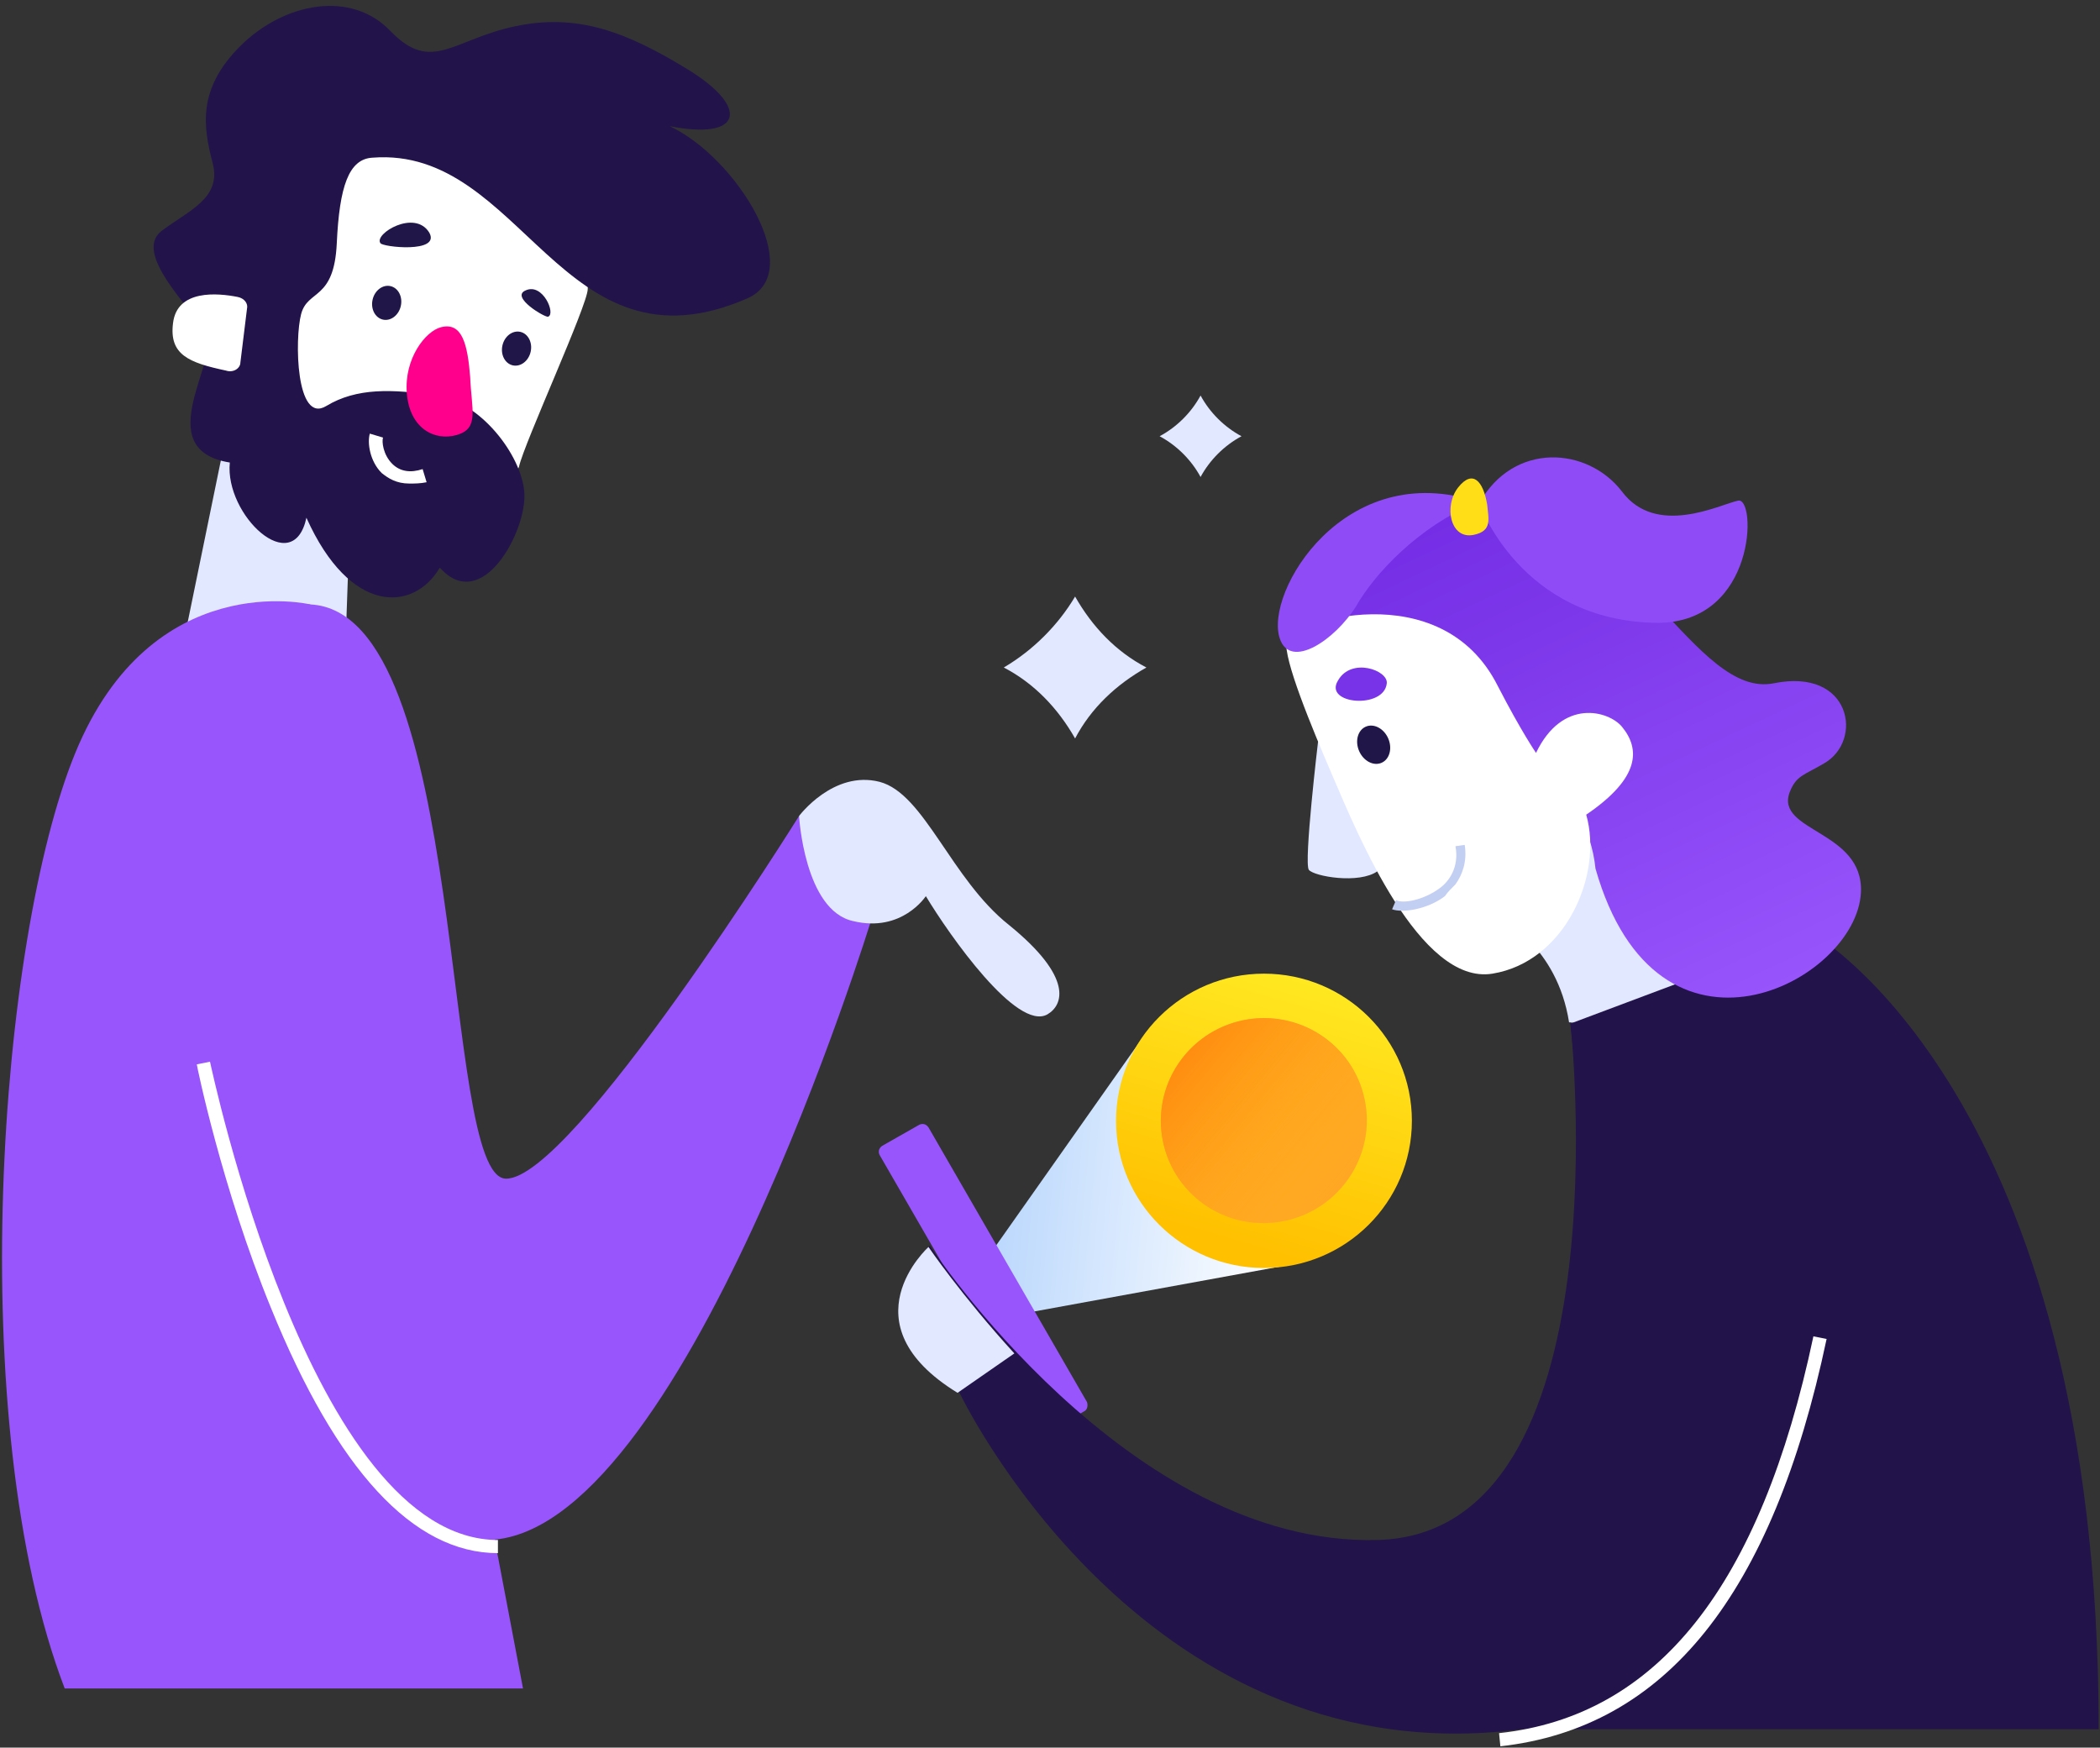 <?xml version="1.0" encoding="UTF-8"?>
<svg width="149px" height="124px" viewBox="0 0 149 124" version="1.1" xmlns="http://www.w3.org/2000/svg" xmlns:xlink="http://www.w3.org/1999/xlink">
    <rect x="0" y="0" width="149" height="124" fill="#333333" stroke="none"/>
    <!-- Generator: sketchtool 51.2 (57519) - http://www.bohemiancoding.com/sketch -->
    <title>C6996CAA-34C4-4C95-A0EB-479C28367C3D</title>
    <desc>Created with sketchtool.</desc>
    <defs>
        <linearGradient x1="-22.606%" y1="45.398%" x2="95.812%" y2="55.673%" id="linearGradient-1">
            <stop stop-color="#AACEFC" offset="1.531%"></stop>
            <stop stop-color="#FFFFFF" offset="100%"></stop>
        </linearGradient>
        <linearGradient x1="74.632%" y1="91.134%" x2="33.173%" y2="1.606%" id="linearGradient-2">
            <stop stop-color="#9855FC" offset="0%"></stop>
            <stop stop-color="#752EE5" offset="100%"></stop>
        </linearGradient>
        <linearGradient x1="37.798%" y1="90.905%" x2="65.746%" y2="-4.146%" id="linearGradient-3">
            <stop stop-color="#FFC000" offset="0%"></stop>
            <stop stop-color="#FFEB23" offset="100%"></stop>
        </linearGradient>
        <linearGradient x1="1.666%" y1="10.649%" x2="121.695%" y2="109.496%" id="linearGradient-4">
            <stop stop-color="#FF840C" offset="0%"></stop>
            <stop stop-color="#FFEB23" stop-opacity="0" offset="100%"></stop>
        </linearGradient>
    </defs>
    <g id="Mobile" stroke="none" stroke-width="1" fill="none" fill-rule="evenodd">
        <g id="homepage-mobile" transform="translate(-131, -1520)" fill-rule="nonzero">
            <g id="2" transform="translate(20, 1520)">
                <g id="illustration-2" transform="translate(111, 0)">
                    <path d="M76.281,42.328 C77.499,44.472 79.186,46.244 81.341,47.362 C79.186,48.574 77.405,50.253 76.281,52.397 C75.062,50.253 73.375,48.481 71.22,47.362 C73.282,46.15 75.062,44.379 76.281,42.328 Z" id="Shape" fill="#E1E8FF"></path>
                    <path d="M85.183,28.063 C85.839,29.275 86.87,30.301 88.088,30.953 C86.87,31.606 85.839,32.632 85.183,33.844 C84.527,32.632 83.496,31.606 82.278,30.953 C83.496,30.301 84.527,29.275 85.183,28.063 Z" id="Shape" fill="#E1E8FF"></path>
                    <polygon id="Shape" fill="url(#linearGradient-1)" points="81.247 73.374 70.47 88.665 72.907 93.14 92.305 89.597"></polygon>
                    <path d="M76.936,100.132 L74.313,101.624 C74.125,101.717 73.844,101.717 73.657,101.438 L62.411,81.952 C62.318,81.765 62.318,81.486 62.599,81.299 L65.223,79.808 C65.41,79.714 65.691,79.714 65.879,79.994 L77.124,99.48 C77.218,99.759 77.124,100.039 76.936,100.132 Z" id="Shape" fill="#9855FC"></path>
                    <polygon id="Shape" fill="#E1E8FF" points="16.118 30.487 12.37 48.761 24.458 47.362 24.927 34.03"></polygon>
                    <path d="M41.701,20.511 C41.701,21.63 37.203,31.42 36.828,33.098 C36.453,34.776 22.772,41.302 20.335,31.979 C17.899,22.562 17.524,13.612 21.928,10.256 C26.333,6.899 42.264,0.932 41.701,20.511 Z" id="Shape" fill="#FFFFFF"></path>
                    <path d="M53.04,21.164 C57.257,19.299 52.291,11.188 47.511,8.95 C52.665,9.976 53.228,7.645 48.823,4.941 C44.419,2.238 40.952,0.932 36.547,1.865 C32.143,2.797 30.643,5.221 27.738,2.238 C24.927,-0.746 20.148,0.186 17.055,3.263 C13.963,6.34 14.431,9.044 15.087,11.561 C15.743,14.078 13.401,14.917 11.433,16.409 C9.465,17.994 13.494,21.817 14.619,23.588 C15.743,25.359 10.496,31.886 16.306,32.818 C15.931,36.547 20.804,41.116 21.741,36.734 C24.833,43.633 29.331,43.447 31.206,40.277 C34.204,43.633 37.391,37.666 37.203,34.962 C37.016,32.259 34.017,28.436 30.925,28.063 C27.832,27.597 25.302,27.504 23.147,28.809 C20.991,30.114 20.897,24.054 21.366,22.283 C21.835,20.511 23.709,21.35 23.896,17.248 C24.084,13.239 24.74,11.281 26.426,11.188 C37.109,10.349 39.827,26.944 53.04,21.164 Z" id="Shape" fill="#22134A"></path>
                    <path d="M17.055,25.732 L17.524,21.91 C17.618,21.537 17.336,21.164 16.868,21.071 C15.462,20.791 12.557,20.511 12.276,22.935 C11.995,25.173 13.401,25.732 16.025,26.292 C16.587,26.478 17.055,26.105 17.055,25.732 Z" id="Shape" fill="#FFFFFF"></path>
                    <path d="M31.299,23.215 C30.175,23.495 28.675,25.453 28.863,27.877 C29.05,30.394 30.831,31.326 32.424,30.86 C34.017,30.394 33.455,29.089 33.361,26.758 C33.174,24.427 32.799,22.842 31.299,23.215 Z" id="Shape" fill="#FF008D"></path>
                    <ellipse id="Oval" fill="#211648" transform="translate(36.65, 24.735) rotate(-77.273) translate(-36.65, -24.735) " cx="36.65" cy="24.735" rx="1.218" ry="1.026"></ellipse>
                    <ellipse id="Oval" fill="#211648" transform="translate(27.437, 21.489) rotate(-77.273) translate(-27.437, -21.489) " cx="27.437" cy="21.489" rx="1.218" ry="1.026"></ellipse>
                    <path d="M29.05,34.31 C28.113,34.31 27.551,33.937 27.082,33.564 C26.239,32.725 26.052,31.42 26.239,30.767 L27.176,31.047 C27.082,31.326 27.176,32.259 27.832,32.911 C28.394,33.471 29.144,33.564 29.987,33.284 L30.269,34.217 C29.8,34.31 29.425,34.31 29.05,34.31 Z" id="Shape" fill="#FFFFFF"></path>
                    <path d="M26.989,17.248 C26.52,16.595 29.425,14.824 30.456,16.502 C31.299,17.994 27.082,17.528 26.989,17.248 Z" id="Shape" fill="#211648"></path>
                    <path d="M38.89,22.469 C39.452,22.283 38.515,20.045 37.297,20.605 C36.172,21.071 38.703,22.562 38.89,22.469 Z" id="Shape" fill="#211648"></path>
                    <path d="M33.548,101.065 L22.022,42.887 C22.022,42.887 10.777,40.183 5.342,53.423 C-0.094,66.662 -2.624,100.971 4.592,119.805 L37.109,119.805 L33.548,101.065 Z" id="Shape" fill="#9855FC"></path>
                    <path d="M13.588,74.959 C13.588,74.959 20.616,109.269 34.486,109.269 C48.355,109.269 61.849,65.17 61.849,65.17 L56.695,57.898 C56.695,57.898 40.577,83.723 35.891,83.63 C31.206,83.537 33.361,43.447 22.022,42.887 C10.589,42.328 11.245,62.746 13.588,74.959 Z" id="Shape" fill="#9855FC"></path>
                    <path d="M35.329,110.202 C29.331,110.202 23.896,104.328 19.211,92.767 C15.743,84.283 13.963,75.612 13.963,75.519 L14.9,75.332 C14.994,75.705 22.022,109.269 35.329,109.269 L35.329,110.202 Z" id="Shape" fill="#FFFFFF"></path>
                    <path d="M56.695,57.898 C56.695,57.898 59.131,54.635 62.411,55.474 C65.597,56.313 67.472,62.373 71.595,65.636 C76.187,69.365 75.437,71.323 74.313,71.976 C72.157,73.188 67.378,66.382 65.691,63.585 C65.691,63.585 64.004,66.195 60.537,65.356 C57.07,64.611 56.695,57.898 56.695,57.898 Z" id="Shape" fill="#E1E8FF"></path>
                    <path d="M106.455,65.17 C106.455,65.17 110.485,67.128 111.328,72.535 C119.669,73.561 120.887,70.018 120.887,70.018 L113.015,59.576 L106.455,65.17 Z" id="Shape" fill="#E1E8FF"></path>
                    <path d="M128.571,66.195 C128.571,66.195 148.906,77.663 148.906,122.695 L105.706,122.695 L115.358,109.735 L111.422,72.629 L128.571,66.195 Z" id="Shape" fill="#22134A"></path>
                    <path d="M111.422,72.535 C111.422,72.535 115.452,108.803 97.74,109.269 C80.029,109.735 65.972,88.385 65.972,88.385 C65.972,88.385 59.975,93.792 68.034,98.734 C68.034,98.734 80.779,125.678 107.205,122.788 C122.011,121.203 126.603,106.845 129.227,94.818" id="Shape" fill="#22134A"></path>
                    <path d="M106.455,123.907 L106.362,122.974 C117.607,121.762 124.916,112.532 128.665,94.818 L129.602,95.005 C125.76,113.185 118.169,122.602 106.455,123.907 Z" id="Shape" fill="#FFFFFF"></path>
                    <path d="M93.523,52.583 C93.523,52.583 92.492,61.254 92.867,61.72 C93.242,62.186 96.428,62.746 97.74,61.814 C98.021,60.788 93.523,52.583 93.523,52.583 Z" id="Shape" fill="#E1E8FF"></path>
                    <path d="M91.274,45.498 C95.96,39.811 98.958,35.149 106.643,35.895 C115.826,36.827 120.325,49.6 125.853,48.481 C131.382,47.362 132.226,52.583 129.414,54.168 C128.009,55.008 127.447,55.008 126.978,56.22 C125.947,59.017 132.226,58.923 132.038,63.305 C131.757,69.645 117.607,77.104 113.203,61.627 C112.078,50.253 91.274,45.498 91.274,45.498 Z" id="Shape" fill="url(#linearGradient-2)"></path>
                    <path d="M104.956,35.708 C107.392,31.326 112.64,31.699 115.077,34.869 C117.513,38.132 122.011,35.802 123.323,35.522 C124.635,35.242 124.635,44.192 117.607,44.192 C107.861,44.099 104.956,35.708 104.956,35.708 Z" id="Shape" fill="#8F4BF6"></path>
                    <g id="Group" transform="translate(90.899, 42.887)">
                        <g id="XMLID_17_-link" fill="#FFFFFF">
                            <path d="M21.647,14.917 C22.865,19.206 20.148,25.359 14.994,26.198 C9.84,27.038 5.435,16.316 3.748,12.4 C2.062,8.484 0.187,3.916 0.375,2.611 C0.562,1.305 11.339,-2.238 15.369,5.78 C17.055,9.044 18.086,10.535 18.086,10.535 C19.96,6.62 23.24,7.552 24.177,8.671 C25.489,10.256 25.489,12.307 21.647,14.917 Z" id="XMLID_17_"></path>
                        </g>
                        <path d="M12.37,19.859 C12.838,19.206 13.213,18.274 13.026,17.062 L12.37,17.155 C12.651,18.647 11.901,19.672 11.245,20.138 C10.121,20.977 8.621,21.257 8.153,20.977 L7.872,21.63 C8.621,21.91 10.402,21.63 11.62,20.698 C11.808,20.418 12.089,20.138 12.37,19.859 Z" id="Shape" fill="#C2CEF2"></path>
                    </g>
                    <ellipse id="Oval" fill="#211648" transform="translate(97.465, 52.842) rotate(-23.658) translate(-97.465, -52.842) " cx="97.465" cy="52.842" rx="1.125" ry="1.399"></ellipse>
                    <path d="M98.396,48.481 C98.49,47.549 95.866,46.617 94.929,48.295 C93.898,49.973 98.209,50.346 98.396,48.481 Z" id="Shape" fill="#7832E7"></path>
                    <path d="M90.806,45.311 C89.681,42.048 95.397,32.445 104.862,35.615 C100.552,37.386 97.459,40.836 96.241,42.98 C94.742,45.405 91.555,47.549 90.806,45.311 Z" id="Shape" fill="#8F4BF6"></path>
                    <path d="M104.581,37.946 C102.894,38.319 102.426,35.895 103.457,34.589 C104.487,33.284 105.237,34.123 105.518,35.802 C105.612,36.827 105.893,37.666 104.581,37.946 Z" id="Shape" fill="#FFDE18"></path>
                    <path d="M65.879,88.478 C65.879,88.478 59.881,93.886 67.94,98.827 L71.97,96.03 C68.221,91.928 65.879,88.478 65.879,88.478 Z" id="Shape" fill="#E1E8FF"></path>
                    <g id="Group" transform="translate(78.717, 68.992)">
                        <ellipse id="Oval" fill="url(#linearGradient-3)" cx="10.964" cy="10.535" rx="10.496" ry="10.442"></ellipse>
                        <ellipse id="Oval" fill="#FF9827" transform="translate(10.953, 10.517) rotate(-14.709) translate(-10.953, -10.517) " cx="10.953" cy="10.517" rx="7.309" ry="7.272"></ellipse>
                        <ellipse id="Oval" fill="url(#linearGradient-4)" cx="10.964" cy="10.535" rx="7.309" ry="7.272"></ellipse>
                    </g>
                </g>
            </g>
        </g>
    </g>
</svg>